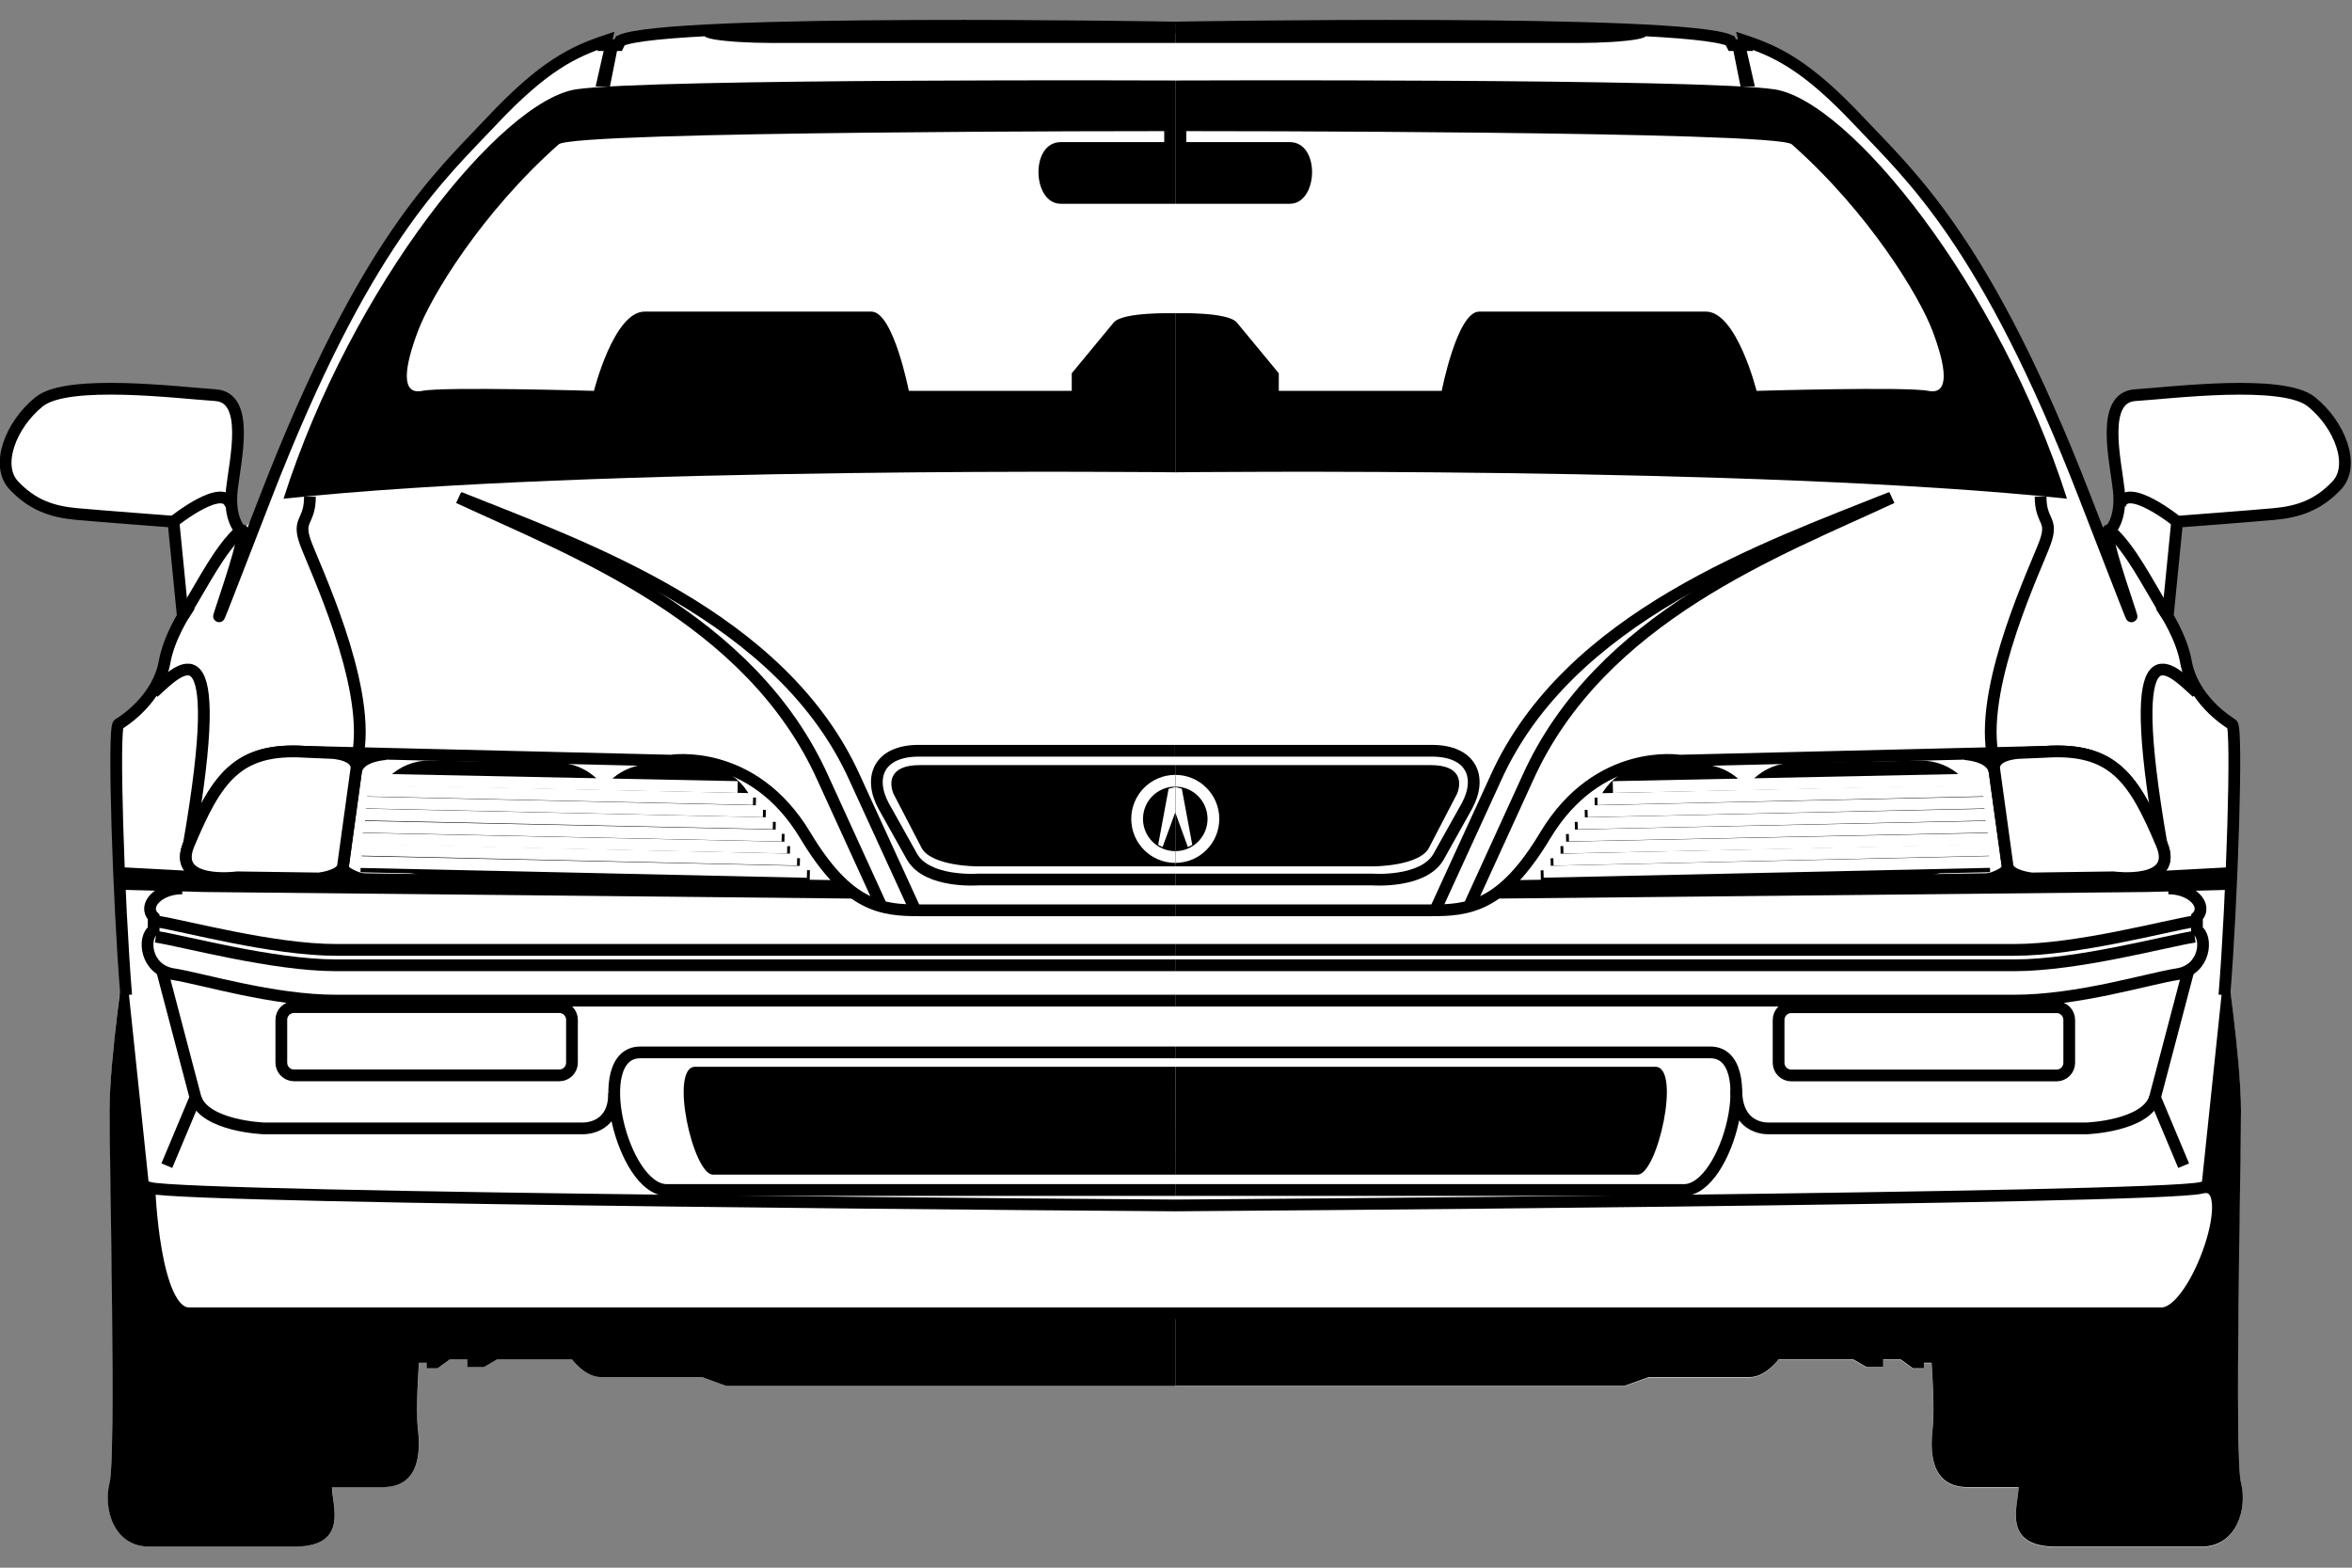 <?xml version="1.0" encoding="UTF-8" standalone="no"?>
<!-- Created with Inkscape (http://www.inkscape.org/) -->
<svg id="svg2" xmlns:rdf="http://www.w3.org/1999/02/22-rdf-syntax-ns#" xmlns="http://www.w3.org/2000/svg" height="45" width="67.5" version="1.1" xmlns:cc="http://creativecommons.org/ns#" xmlns:dc="http://purl.org/dc/elements/1.1/">
 <rect width="100%" height="100%" fill="#808080" stroke="none"/>
 <g id="g22769">
  <rect id="rect2990" opacity="0" height="45" width="67.5" y="0" x="3.5527e-15"/>
  <g id="g22268" transform="matrix(.974 0 0 .974 -14.484 -3.811)">
   <path id="path73606" fill="#fff" d="m49.5 44.755h-13.235l-0.714-0.26h-2.984c-0.454 0-0.843-0.519-0.843-0.519h-2.203l-0.389 0.227h-0.487v-0.227h-0.519l-0.357 0.26h-0.324v-0.162h-0.227s-0.097 1.33-0.033 1.914c0.065 0.584 0.13 1.752-1.038 1.752h-1.492c0 0.519 0.519 1.752-1.103 1.752h-4.282c-1.038 0-1.362-1.103-1.168-1.881 0.195-0.779 0-10.964 0-10.964 0-1.286 0.309-3.61 0.417-4.358-0.188-2.857-0.303-6.941-0.158-7.028 0.162-0.097 1.168-0.746 1.362-1.849 0.127-0.721 0.616-1.46 0.616-1.46l-0.097-0.033-0.26-2.628s-2.141-0.162-2.855-0.227c-0.714-0.065-1.298-0.26-1.849-0.843-0.552-0.584-0.097-1.784 0.746-2.465 0.844-0.681 4.152-0.26 5.19-0.195s0.584 1.914 0.487 2.79c-0.097 0.876 0.26 1.2 0.26 1.2 0.519-0.357 0.746-1.006 0.746-1.006 2.92-7.513 5.126-9.427 6.65-11.049 1.525-1.622 2.4-2.044 3.373-2.368l-0.033 0.13h0.389l0.065-0.13c1.362-0.649 16.349-0.389 16.349-0.389s14.986-0.26 16.349 0.389l0.065 0.13h0.389l-0.033-0.13c0.973 0.324 1.849 0.746 3.374 2.368s3.731 3.536 6.65 11.062c2.919 7.526 0.227 0.649 0.746 1.006 0 0 0.357-0.324 0.26-1.2s-0.552-2.725 0.487-2.79c1.038-0.065 4.347-0.487 5.19 0.195 0.843 0.681 1.298 1.881 0.746 2.465-0.551 0.584-1.135 0.779-1.849 0.843-0.714 0.065-2.855 0.227-2.855 0.227l-0.26 2.628-0.097 0.033s0.489 0.739 0.616 1.46c0.195 1.103 1.2 1.752 1.362 1.849 0.143 0.086 0.017 4.191-0.166 7.04 0.1 0.688 0.425 3.028 0.425 4.346 0 0-0.195 10.186 0 10.964 0.195 0.779-0.13 1.881-1.168 1.881h-4.282c-1.622 0-1.103-1.233-1.103-1.752h-1.492c-1.168 0-1.103-1.168-1.038-1.752 0.065-0.584-0.033-1.914-0.033-1.914h-0.227v0.162h-0.324l-0.357-0.26h-0.519v0.227h-0.487l-0.389-0.227h-2.206s-0.389 0.519-0.843 0.519h-2.984l-0.714 0.26h-13.234z"/>
   <path id="path73608" d="m49.508 35.351h14.135c0.778 0 0.065 3.179-0.519 3.179h-13.625"/>
   <path id="path73610" d="m49.5 26.461h7.526c0.908 0 0.908 0.519 0.778 0.843l-0.843 1.622c-0.324 0.519-1.622 0.519-1.622 0.519h-5.838"/>
   <path id="path73614" d="m75.467 35.608c0.206 0 0.374-0.167 0.374-0.374v-1.264c0-0.206-0.167-0.374-0.374-0.374h-7.816c-0.206 0-0.374 0.167-0.374 0.374v1.264c0 0.206 0.167 0.374 0.374 0.374h7.816z" stroke="#000" stroke-width=".346" fill="#fff"/>
   <path id="path73616" d="m71.559 34.601" stroke="#000" stroke-width=".346" fill="#fff"/>
   <path id="path73618" d="m49.5 13.145v4.687s17.128-0.195 26.275 0.778c-2.011-6.292-6.423-11.742-8.629-12.066-2.205-0.324-17.646-0.259-17.646-0.259v3.633h3.374c0.843 0 0.908-1.817 0-1.817h-3.049v-0.324s17.393-0.007 17.841 0.389c2.271 2.011 3.763 4.476 4.152 5.514 0.389 1.038 0.519 1.881-0.13 1.752-0.649-0.13-5.06 0-5.06 0s-0.584-2.336-1.492-2.336h-6.682c-0.649 0-1.103 2.336-1.103 2.336h-4.801v-0.519l-1.233-1.492c-0.261-0.326-1.818-0.277-1.818-0.277z"/>
   <path id="path73620" d="m49.5 4.724s12.165-0.097 13.397 0.097c1.232 0.195-0.227 0.357-1.46 0.357h-11.937v-0.454z"/>
   <g id="g22008" stroke-width=".346" fill="none">
    <g id="g22010" stroke="#000">
     <g id="g22012">
      <path id="path73622" d="m49.468 26.038h7.591c1.168 0 1.492 0.778 1.038 1.622l-0.843 1.508c-0.454 0.778-1.946 0.665-1.946 0.665h-5.807"/>
      <path id="path73624" d="m70.586 18.579c-3.731 1.492-9.504 3.503-11.646 8.272l-1.784 3.893"/>
      <path id="path73626" d="m70.617 18.579c-3.341 1.557-8.596 3.503-10.737 8.272l-1.719 3.763"/>
     </g>
     <line id="line73628" y2="29.447" y1="26.592" x2="74.027" x1="73.634"/>
     <path id="path73630" d="m72.757 26.138s0.778 0.032 0.876 0.487c-0.097-0.487 0.714-0.519 0.714-0.519"/>
     <path id="path73632" d="m73.442 29.832s0.616-0.162 0.584-0.389c0.065 0.292 0.714 0.357 0.714 0.357"/>
    </g>
    <path id="path73634" d="m49.5 29.17c0.621 0 1.124-0.503 1.124-1.124s-0.503-1.124-1.124-1.124" stroke="#fff"/>
   </g>
   <polyline id="polyline73636" points="200.21 130.67 201.33 130.95 203.11 140.52 202.36 140.89 200.21 134.98" fill="#fff" transform="matrix(.173 0 0 .173 14.863 4.502)"/>
   <path id="path73638" d="m49.5 34.928h15.765c1.525 0 0.519 4.055-0.778 4.055h-14.987" stroke="#000" stroke-width=".346" fill="none"/>
   <path id="path73640" d="m74.997 18.548c0 0.778 0.389 0.649 0.13 1.362-0.26 0.714-1.881 4.087-1.557 6.163" stroke="#000" stroke-width=".346" fill="none"/>
   <polygon id="polygon73642" points="297.33 4.296 295.08 4.296 296.49 11.328 298.93 11.328" transform="matrix(.173 0 0 .173 14.863 4.502)"/>
   <g id="g22025" fill="none">
    <g id="g22027" stroke="#000">
     <path id="path73644" stroke-width=".346" d="m77.044 19.549c0.616 0.552 1.071 1.492 1.687 2.498"/>
     <path id="path73646" stroke-width=".346" d="m79.022 19.287s-1.492-1.2-1.687-0.487"/>
     <polyline id="polyline73648" stroke-width="2" points="254.96 148.67 365.58 147.55 379.83 147.17" transform="matrix(.173 0 0 .173 14.863 4.502)"/>
     <line id="line73650" stroke-width=".346" y2="29.64" y1="29.771" x2="80.639" x1="78.176"/>
     <g id="g22033" stroke-width=".346">
      <path id="path73652" d="m79.6 24.321c-0.779-0.714-2.206-2.271-1.038 4.477"/>
      <path id="path73654" d="m78.761 30.094c0.714 0 1.168 0.519 0.843 0.843v0.389c0.324 0.195 0.26 1.168-0.584 1.298-0.843 0.13-2.919 0.778-4.801 0.778h-24.719"/>
      <path id="path73656" d="m79.538 31.518c-0.843 0.13-3.438 0.843-5.32 0.843h-24.719"/>
      <path id="path73658" d="m79.538 31.064c-0.843 0.13-3.438 0.843-5.32 0.843h-24.719"/>
      <path id="path73662" d="m64.941 26.904c0.683-0.012 1.246 0.533 1.258 1.216 0.012 0.683-0.533 1.246-1.216 1.258l-1.427 0.025c-0.683 0.012-1.246-0.533-1.258-1.216-0.012-0.683 0.532-1.246 1.215-1.258l1.427-0.025z"/>
      <path id="path73664" d="m66.351 28.773c0.254 0.511 0.786 0.859 1.395 0.848l3.762-0.065c0.843-0.015 1.515-0.71 1.501-1.553-0.015-0.843-0.71-1.515-1.553-1.501l-3.762 0.065c-0.61 0.011-1.13 0.377-1.366 0.898l0.002-0.007c-0.254-0.509-0.785-0.854-1.392-0.844l-1.427 0.025c-0.843 0.015-1.515 0.71-1.501 1.553 0.015 0.843 0.71 1.515 1.553 1.501l1.427-0.025c0.607-0.011 1.124-0.373 1.362-0.889v-0.007z"/>
      <path id="path73666" d="m71.462 26.792c0.683-0.012 1.246 0.533 1.258 1.216 0.012 0.683-0.533 1.246-1.216 1.258l-3.762 0.065c-0.683 0.012-1.246-0.533-1.258-1.216-0.012-0.683 0.533-1.246 1.216-1.258l3.762-0.065z"/>
      <line id="line73670" y1="29.736" x2="73.505" x1="60.27" y2="29.444"/>
      <line id="line73672" y1="29.38" x2="73.472" x1="60.562" y2="29.087"/>
      <line id="line73674" y1="29.022" x2="73.472" x1="60.853" y2="28.762"/>
      <line id="line73676" y1="28.665" x2="73.439" x1="61.016" y2="28.406"/>
      <line id="line73678" y1="28.309" x2="73.375" x1="61.275" y2="28.049"/>
      <line id="line73680" y1="27.953" x2="73.342" x1="61.568" y2="27.693"/>
      <line id="line73682" y1="27.594" x2="73.309" x1="61.86" y2="27.335"/>
      <line id="line73684" y1="27.238" x2="73.245" x1="62.313" y2="27.011"/>
     </g>
    </g>
    <g id="g22050" stroke-width=".346" stroke="#fff">
     <line id="line73688" y1="29.606" x2="73.586" x1="60.351" y2="29.314"/>
     <line id="line73690" y1="29.25" x2="73.553" x1="60.642" y2="28.958"/>
     <line id="line73692" y1="28.892" x2="73.553" x1="60.934" y2="28.632"/>
     <line id="line73694" y1="28.536" x2="73.52" x1="61.097" y2="28.276"/>
     <line id="line73696" y1="28.179" x2="73.456" x1="61.356" y2="27.92"/>
     <line id="line73698" y1="27.823" x2="73.423" x1="61.649" y2="27.563"/>
     <line id="line73700" y1="27.465" x2="73.391" x1="61.939" y2="27.205"/>
     <line id="line73702" y1="27.108" x2="73.327" x1="62.394" y2="26.882"/>
    </g>
    <g id="g22060" stroke="#000">
     <polyline id="polyline73704" stroke-width="2" points="372.71 162.17 367.08 183.55 371.96 195.17" transform="matrix(.173 0 0 .173 14.863 4.502)"/>
     <g id="g22063" stroke-width=".346">
      <path id="path73706" d="m78.368 36.259c-0.26 0.843-2.011 0.908-2.011 0.908h-9.342s-0.984 0.086-0.984-1.135"/>
      <path id="path73708" d="m49.5 30.741h7.526c1.103 0 2.103-0.087 3.374-2.206 1.557-2.595 3.958-2.206 3.958-2.206l10.77-0.26c2.011-0.13 2.618 0.777 3.438 2.725 0.519 1.233-1.427 0.973-1.427 0.973l-17.841 0.26"/>
      <path id="path73710" d="m49.5 4.724s14.986-0.26 16.349 0.389l0.065 0.13h0.389l-0.033-0.13c0.973 0.324 1.849 0.746 3.374 2.368s3.731 3.536 6.65 11.062c2.919 7.526 0.227 0.649 0.746 1.006 0 0 0.357-0.324 0.26-1.2-0.097-0.876-0.552-2.725 0.487-2.79 1.038-0.065 4.347-0.487 5.19 0.195 0.843 0.681 1.298 1.881 0.746 2.465-0.551 0.584-1.135 0.778-1.849 0.843-0.714 0.065-2.855 0.227-2.855 0.227l-0.26 2.628-0.097 0.033s0.489 0.739 0.616 1.46c0.195 1.103 1.2 1.752 1.362 1.849 0.162 0.097 0 5.19-0.227 7.98"/>
     </g>
    </g>
   </g>
   <path id="path73712" d="m49.5 39.438s28.61-0.162 30.233-0.519l0.714-6.812s0.454 2.984 0.454 4.541c0 1.557-0.195 10.186 0 10.964 0.195 0.778-0.13 1.881-1.168 1.881h-4.282c-1.622 0-1.103-1.233-1.103-1.752h-1.492c-1.168 0-1.103-1.168-1.038-1.752 0.065-0.584-0.033-1.914-0.033-1.914h-0.227v0.162h-0.324l-0.357-0.26h-0.519v0.227h-0.487l-0.389-0.227h-2.206s-0.389 0.519-0.843 0.519h-2.984l-0.714 0.26h-13.235"/>
   <path id="path73714" d="m49.5 4.724s-14.986-0.26-16.349 0.389l-0.065 0.13h-0.389l0.033-0.13c-0.972 0.324-1.848 0.746-3.373 2.368-1.524 1.622-3.73 3.535-6.65 11.061-2.919 7.526-0.227 0.649-0.746 1.006 0 0-0.357-0.324-0.26-1.2 0.097-0.876 0.552-2.725-0.487-2.79-1.038-0.065-4.347-0.487-5.19 0.195-0.843 0.681-1.298 1.881-0.746 2.465 0.551 0.584 1.135 0.778 1.849 0.843 0.714 0.065 2.855 0.227 2.855 0.227l0.26 2.628 0.097 0.033s-0.489 0.739-0.616 1.46c-0.195 1.103-1.2 1.752-1.362 1.849-0.162 0.097 0 5.19 0.227 7.98" stroke="#000" stroke-width=".346" fill="#fff"/>
   <path id="path73716" d="m49.5 39.438s-28.61-0.162-30.233-0.519l-0.714-6.812s-0.454 2.984-0.454 4.541c0 1.557 0.195 10.186 0 10.964-0.195 0.778 0.13 1.881 1.168 1.881h4.282c1.622 0 1.103-1.233 1.103-1.752h1.492c1.168 0 1.103-1.168 1.038-1.752-0.065-0.584 0.033-1.914 0.033-1.914h0.227v0.162h0.324l0.357-0.26h0.519v0.227h0.487l0.389-0.227h2.206s0.389 0.519 0.843 0.519h2.984l0.714 0.26h13.235"/>
   <path id="path73718" d="m49.508 35.351h-14.151c-0.778 0-0.065 3.179 0.519 3.179h13.624"/>
   <path id="path73720" d="m49.5 26.461h-7.526c-0.908 0-0.908 0.519-0.778 0.843l0.843 1.622c0.324 0.519 1.622 0.519 1.622 0.519h5.839"/>
   <path id="path73722" d="m23.534 35.605c-0.206 0-0.374-0.167-0.374-0.374v-1.264c0-0.206 0.167-0.374 0.374-0.374h7.816c0.206 0 0.374 0.167 0.374 0.374v1.264c0 0.206-0.167 0.374-0.374 0.374h-7.816z" stroke="#000" stroke-width=".346" fill="#fff"/>
   <path id="path73724" d="m27.442 34.604" stroke="#000" stroke-width=".346" fill="#ccc"/>
   <path id="path73726" d="m49.5 13.145v4.687s-17.128-0.195-26.275 0.778c2.011-6.292 6.423-11.742 8.629-12.066 2.205-0.324 17.646-0.259 17.646-0.259v3.633h-3.374c-0.843 0-0.908-1.817 0-1.817h3.049v-0.324s-17.393-0.007-17.841 0.389c-2.271 2.011-3.763 4.476-4.152 5.514-0.389 1.038-0.519 1.881 0.13 1.752 0.649-0.13 5.06 0 5.06 0s0.584-2.336 1.492-2.336h6.682c0.649 0 1.103 2.336 1.103 2.336h4.801v-0.519l1.233-1.492c0.26-0.325 1.817-0.276 1.817-0.276z"/>
   <path id="path73728" d="m49.5 4.724s-12.165-0.097-13.397 0.097c-1.232 0.195 0.227 0.357 1.46 0.357h11.937v-0.454z"/>
   <g id="g22077" stroke-width=".346" fill="none">
    <g id="g22079" stroke="#000">
     <g id="g22081">
      <path id="path73730" d="m49.468 26.038h-7.526c-1.168 0-1.492 0.778-1.038 1.622l0.843 1.508c0.454 0.778 1.946 0.665 1.946 0.665h5.807"/>
      <path id="path73732" d="m28.415 18.579c3.731 1.492 9.504 3.503 11.646 8.272l1.784 3.893"/>
      <path id="path73734" d="m28.383 18.579c3.341 1.557 8.596 3.503 10.737 8.272l1.719 3.763"/>
     </g>
     <line id="line73736" y2="29.447" y1="26.592" x2="24.977" x1="25.366"/>
     <path id="path73738" d="m26.242 26.138s-0.778 0.032-0.876 0.487c0.097-0.487-0.714-0.519-0.714-0.519"/>
     <path id="path73740" d="m25.56 29.832s-0.616-0.162-0.584-0.389c-0.065 0.292-0.714 0.357-0.714 0.357"/>
    </g>
    <path id="path73742" d="m49.5 29.17c-0.621 0-1.124-0.503-1.124-1.124s0.503-1.124 1.124-1.124" stroke="#fff"/>
   </g>
   <polyline id="polyline73744" points="200.21 130.67 199.08 130.95 197.3 140.52 198.05 140.89 200.21 134.98" fill="#fff" transform="matrix(.173 0 0 .173 14.863 4.502)"/>
   <path id="path73746" d="m49.5 34.928h-15.764c-1.525 0-0.519 4.055 0.778 4.055h14.986" stroke="#000" stroke-width=".346" fill="none"/>
   <path id="path73748" d="m24.003 18.548c0 0.778-0.389 0.649-0.13 1.362 0.26 0.714 1.881 4.087 1.557 6.163" stroke="#000" stroke-width=".346" fill="none"/>
   <polygon id="polygon73750" points="103.08 4.296 105.33 4.296 103.93 11.328 101.49 11.328" transform="matrix(.173 0 0 .173 14.863 4.502)"/>
   <g id="g22094" fill="none">
    <g id="g22096" stroke="#000">
     <path id="path73752" stroke-width=".346" d="m21.96 19.549c-0.616 0.552-1.071 1.492-1.687 2.498"/>
     <path id="path73754" stroke-width=".346" d="m19.982 19.287s1.492-1.2 1.687-0.487"/>
     <polyline id="polyline73756" stroke-width="2" points="145.46 148.67 34.833 147.55 20.583 147.17" transform="matrix(.173 0 0 .173 14.863 4.502)"/>
     <line id="line73758" stroke-width=".346" y2="29.64" y1="29.771" x2="18.36" x1="20.824"/>
     <g id="g22102" stroke-width=".346">
      <path id="path73760" d="m19.397 24.321c0.778-0.714 2.206-2.271 1.038 4.476"/>
      <path id="path73762" d="m20.241 30.094c-0.714 0-1.168 0.519-0.843 0.843v0.389c-0.324 0.195-0.26 1.168 0.584 1.298 0.843 0.13 2.919 0.778 4.801 0.778h24.718"/>
      <path id="path73764" d="m19.462 31.518c0.843 0.13 3.438 0.843 5.32 0.843h24.718"/>
      <path id="path73766" d="m19.462 31.064c0.843 0.13 3.438 0.843 5.32 0.843h24.718"/>
      <path id="path73768" d="m34.059 26.907c-0.683-0.012-1.246 0.532-1.258 1.216-0.012 0.683 0.533 1.246 1.216 1.258l1.427 0.025c0.683 0.012 1.246-0.532 1.258-1.216 0.012-0.683-0.533-1.246-1.216-1.258l-1.428-0.023z"/>
      <path id="path73770" d="m32.649 28.77c-0.254 0.511-0.786 0.859-1.395 0.848l-3.762-0.065c-0.843-0.015-1.515-0.71-1.501-1.553 0.015-0.843 0.71-1.515 1.553-1.501l3.762 0.065c0.61 0.011 1.13 0.377 1.366 0.898l-0.002-0.007c0.255-0.509 0.786-0.855 1.393-0.844l1.427 0.025c0.843 0.015 1.515 0.71 1.501 1.553-0.015 0.843-0.71 1.515-1.553 1.501l-1.427-0.025c-0.606-0.011-1.124-0.373-1.362-0.889v-0.007z"/>
      <path id="path73772" d="m27.539 26.792c-0.683-0.012-1.246 0.533-1.258 1.216-0.012 0.683 0.533 1.246 1.216 1.258l3.762 0.065c0.683 0.012 1.246-0.532 1.258-1.216 0.012-0.683-0.533-1.246-1.216-1.258l-3.761-0.065z"/>
     </g>
     <g id="g22111" stroke-width=".346">
      <line id="line73774" x2="25.496" y1="29.732" x1="38.731" y2="29.447"/>
      <line id="line73776" x2="25.528" y1="29.378" x1="38.438" y2="29.086"/>
      <line id="line73778" x2="25.528" y1="29.024" x1="38.147" y2="28.762"/>
      <line id="line73780" x2="25.56" y1="28.662" x1="37.984" y2="28.408"/>
      <line id="line73782" x2="25.626" y1="28.308" x1="37.725" y2="28.047"/>
      <line id="line73784" x2="25.658" y1="27.954" x1="37.433" y2="27.692"/>
      <line id="line73786" x2="25.691" y1="27.592" x1="37.142" y2="27.338"/>
      <line id="line73788" x2="25.755" y1="27.238" x1="36.687" y2="27.007"/>
     </g>
    </g>
    <g id="g22121" stroke-width=".346" stroke="#fff">
     <line id="line73790" x2="25.415" y1="29.609" x1="38.649" y2="29.317"/>
     <line id="line73792" x2="25.447" y1="29.247" x1="38.358" y2="28.955"/>
     <line id="line73794" x2="25.447" y1="28.893" x1="38.066" y2="28.631"/>
     <line id="line73796" x2="25.48" y1="28.539" x1="37.904" y2="28.277"/>
     <line id="line73798" x2="25.544" y1="28.177" x1="37.644" y2="27.916"/>
     <line id="line73800" x2="25.577" y1="27.823" x1="37.352" y2="27.562"/>
     <line id="line73802" x2="25.61" y1="27.462" x1="37.06" y2="27.208"/>
     <line id="line73804" x2="25.674" y1="27.107" x1="36.606" y2="26.884"/>
    </g>
    <g id="g22131" stroke="#000">
     <polyline id="polyline73806" stroke-width="2" points="27.708 162.17 33.333 183.55 28.458 195.17" transform="matrix(.173 0 0 .173 14.863 4.502)"/>
     <path id="path73808" stroke-width=".346" d="m20.63 36.259c0.26 0.843 2.011 0.908 2.011 0.908h9.342s0.984 0.086 0.984-1.038"/>
     <path id="path73810" stroke-width=".346" d="m49.5 30.741h-7.526c-1.103 0-2.103-0.087-3.374-2.206-1.557-2.595-3.958-2.206-3.958-2.206l-10.77-0.26c-2.011-0.13-2.618 0.777-3.438 2.725-0.519 1.233 1.427 0.973 1.427 0.973l17.841 0.26"/>
    </g>
   </g>
   <g id="g22136" stroke-width=".346" stroke="#000" fill="#fff">
    <path id="path73814" d="m25.366 26.622c0.097-0.487-0.714-0.519-0.714-0.519l-0.779-0.033c-2.011-0.13-2.618 0.777-3.438 2.725-0.519 1.233 1.427 0.973 1.427 0.973l2.4 0.033s0.649-0.065 0.714-0.357l0.389-2.822z"/>
    <path id="path73818" d="m73.635 26.622c-0.097-0.487 0.714-0.519 0.714-0.519l0.779-0.033c2.011-0.13 2.618 0.777 3.438 2.725 0.519 1.233-1.427 0.973-1.427 0.973l-2.4 0.033s-0.649-0.065-0.714-0.357l-0.389-2.822z"/>
    <path id="path73820" d="m49.5 39.438s29-0.195 30.233-0.519c1.233-0.324-0.13 3.698-1.168 3.698h-58.125c-1.038 0-1.168-3.698-1.168-3.698 1.233 0.324 30.233 0.519 30.233 0.519"/>
   </g>
  </g>
 </g>
</svg>
